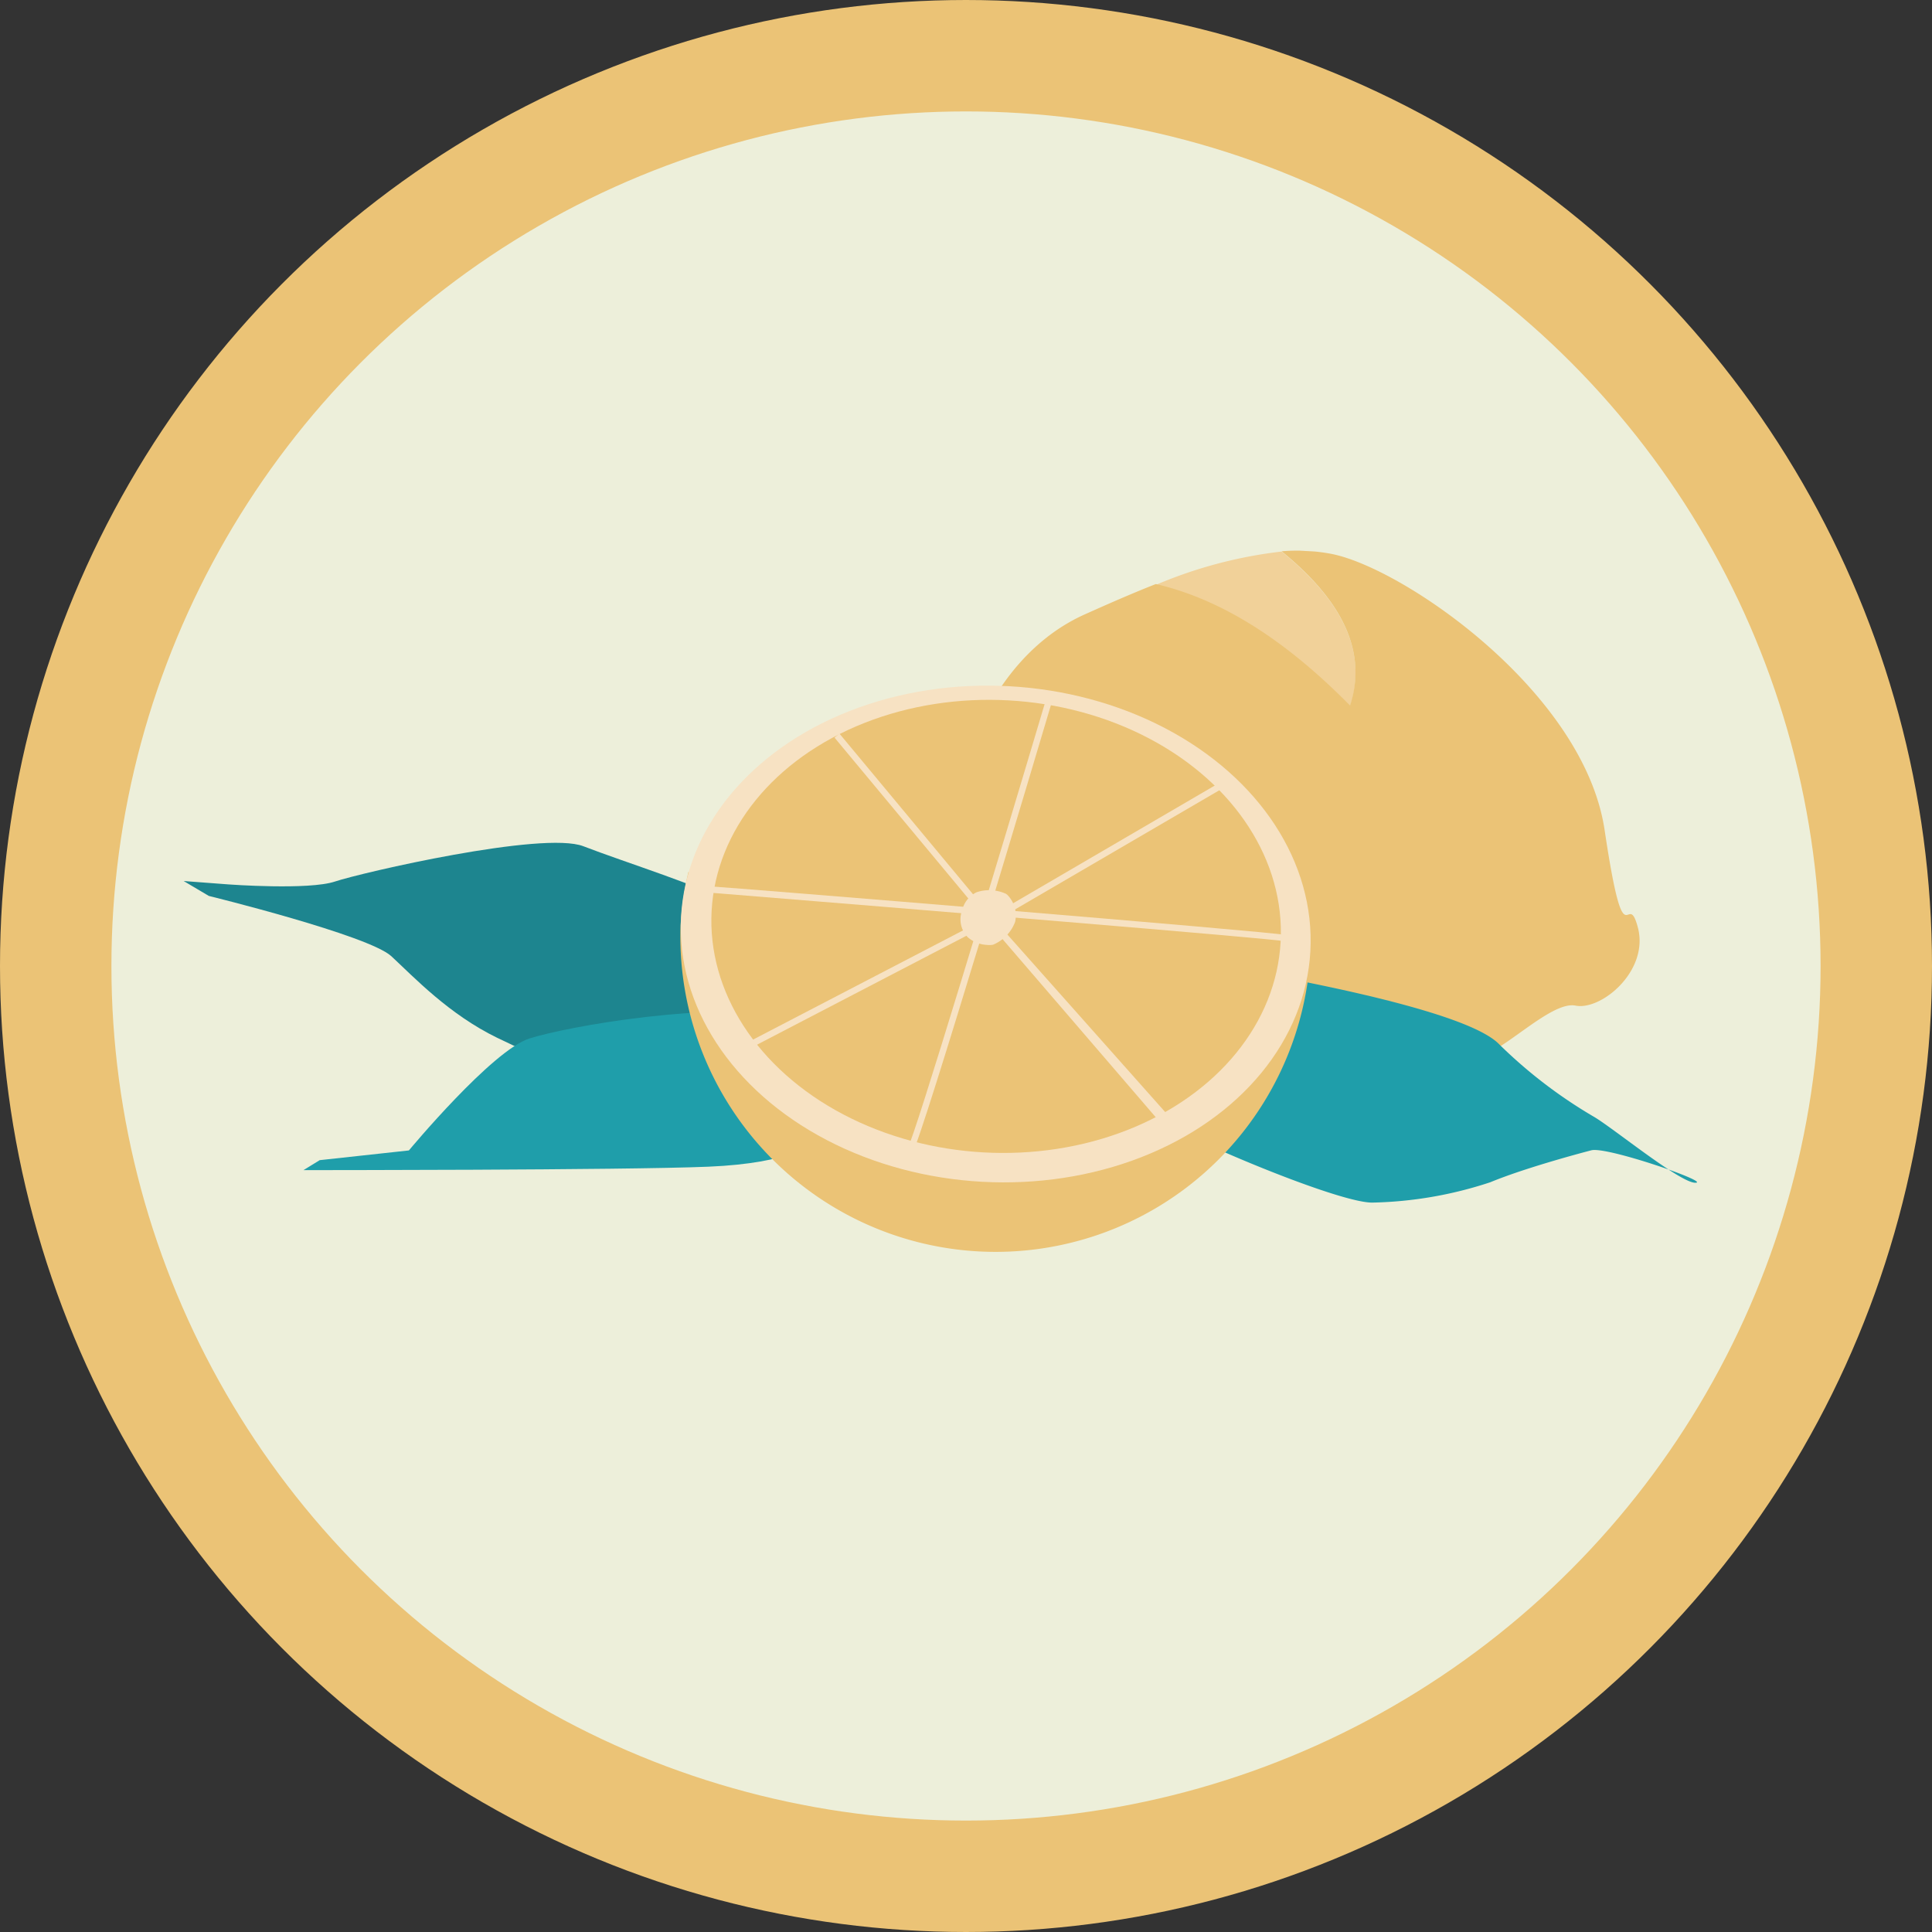<svg id="Calque_1" data-name="Calque 1" xmlns="http://www.w3.org/2000/svg" xmlns:xlink="http://www.w3.org/1999/xlink" viewBox="0 0 34.68 34.68">
  <rect x="0" y="0" width="34.68" height="34.68" fill="#333333" stroke="none"/>
  <defs>
    <symbol id="citron" data-name="citron" viewBox="0 0 114.25 53.96">
      <path d="M80.65.14a33.86,33.86,0,0,0-9.25,3c5.75,1,10.82,4.49,15,8.28C87.66,6.62,84.47,2.92,80.65.14Z" style="fill: #f1d199"/>
      <path d="M108.81,26.82c-1-3.16-.8,3-2.9-7.2S89.92.93,84.44.12a13.76,13.76,0,0,0-3.79,0c3.82,2.78,7,6.48,5.74,11.24-4.17-3.79-9.24-7.27-15-8.28-1.77.81-3.52,1.7-5.21,2.57-6,3.11-7.77,9.87-7.77,9.87S57.16,28.43,61.71,34.9s33.7,2.19,35.42,2.19,5.39-4.52,7.32-4.24S109.78,30,108.81,26.82Z" style="fill: #ebc376"/>
      <path d="M3.39,29.3s6,.11,7.91-.65S26.64,24,29.71,25s9.68,2.7,10.33,3.37S44.72,41,44.72,41,36,40.8,32.13,41s-4.36.22-8.07-1.34S17.6,35.48,15.82,34,1.94,30.24,1.94,30.24L0,29.23Z" style="fill: #1d858f"/>
      <path d="M71.55,30.72s23.39,2,27.26,5.24a36,36,0,0,0,7.42,5.09c1.45.72,6.78,4.64,7.91,4.54s-6.78-2.36-7.91-2-5,1.64-7.42,2.8a29.92,29.92,0,0,1-8.72,2c-1.94.13-9.21-2.29-13.57-4.06s-13.4-7.27-13.4-7.27Z" style="fill: #1f9eaa"/>
      <path d="M11.3,49.52l6.62-1.09s5.81-7.83,8.56-8.86S39.72,36,47.3,36.77s.72,9.46.72,9.46-1.36,1.58-7.66,2.19-30.23,1.91-30.23,1.91Z" style="fill: #1f9eaa"/>
      <path d="M65.37,33.21c-11.53,0-21.69-2.67-27.71-6.73a22.82,22.82,0,0,0-.37,4.07,23.58,23.58,0,0,0,47.15,0s0-.05,0-.07A63.89,63.89,0,0,1,65.37,33.21Z" style="fill: #ebc376"/>
      <ellipse cx="60.86" cy="29.87" rx="23.57" ry="18.56" style="fill: #f7e2c3"/>
      <ellipse cx="60.86" cy="29.3" rx="21.31" ry="16.93" style="fill: #ebc376"/>
      <g id="Calque_77" data-name="Calque 77">
        <g>
          <path d="M61.35,27s-2.37-1-2.86,1.23a1.72,1.72,0,0,0,2.1,2.17C61,30.27,63.09,28.87,61.35,27Z" style="fill: #f7e2c3"/>
          <path d="M60.24,30.72a2.35,2.35,0,0,1-1.46-.5,1.92,1.92,0,0,1-.52-2,2,2,0,0,1,1-1.39,3,3,0,0,1,2.21,0l.09.06a2.21,2.21,0,0,1,.7,2,3,3,0,0,1-1.55,1.79A1.55,1.55,0,0,1,60.24,30.72Zm0-3.66a1.64,1.64,0,0,0-.78.17,1.53,1.53,0,0,0-.73,1.08,1.45,1.45,0,0,0,.37,1.54,1.77,1.77,0,0,0,1.41.36,2.46,2.46,0,0,0,1.26-1.44,1.73,1.73,0,0,0-.54-1.54A3.5,3.5,0,0,0,60.23,27.06Z" style="fill: #f7e2c3"/>
        </g>
        <path d="M55.57,46.43l-.39-.27c.44-.77,5.39-21.07,8.6-34.52l.46.11C63.42,15.21,56.14,45.61,55.57,46.43Z" style="fill: #f7e2c3"/>
        <path d="M82.45,29.23c-.78-.15-28.51-.9-43.06-1.28v-.47c1.72,0,42.17,1.09,43.14,1.28Z" style="fill: #f7e2c3"/>
        <polygon points="74.26 43.63 60.37 29.16 48.02 15.86 48.37 15.54 60.7 28.82 75.39 43.63 74.26 43.63" style="fill: #f7e2c3"/>
        <polygon points="42.61 39.63 42.37 39.22 60.78 28.33 76.93 17.68 77.19 18.08 61.03 28.73 42.61 39.63" style="fill: #f7e2c3"/>
      </g>
    </symbol>
  </defs>
  <circle cx="17.34" cy="17.34" r="16.34" style="fill: #edefda;stroke: #ebc376;stroke-miterlimit: 10;stroke-width: 2px"/>
  <use width="114.25" height="53.96" transform="translate(3.68 8.81) rotate(3.13) scale(0.24)" xlink:href="#citron"/>
</svg>
